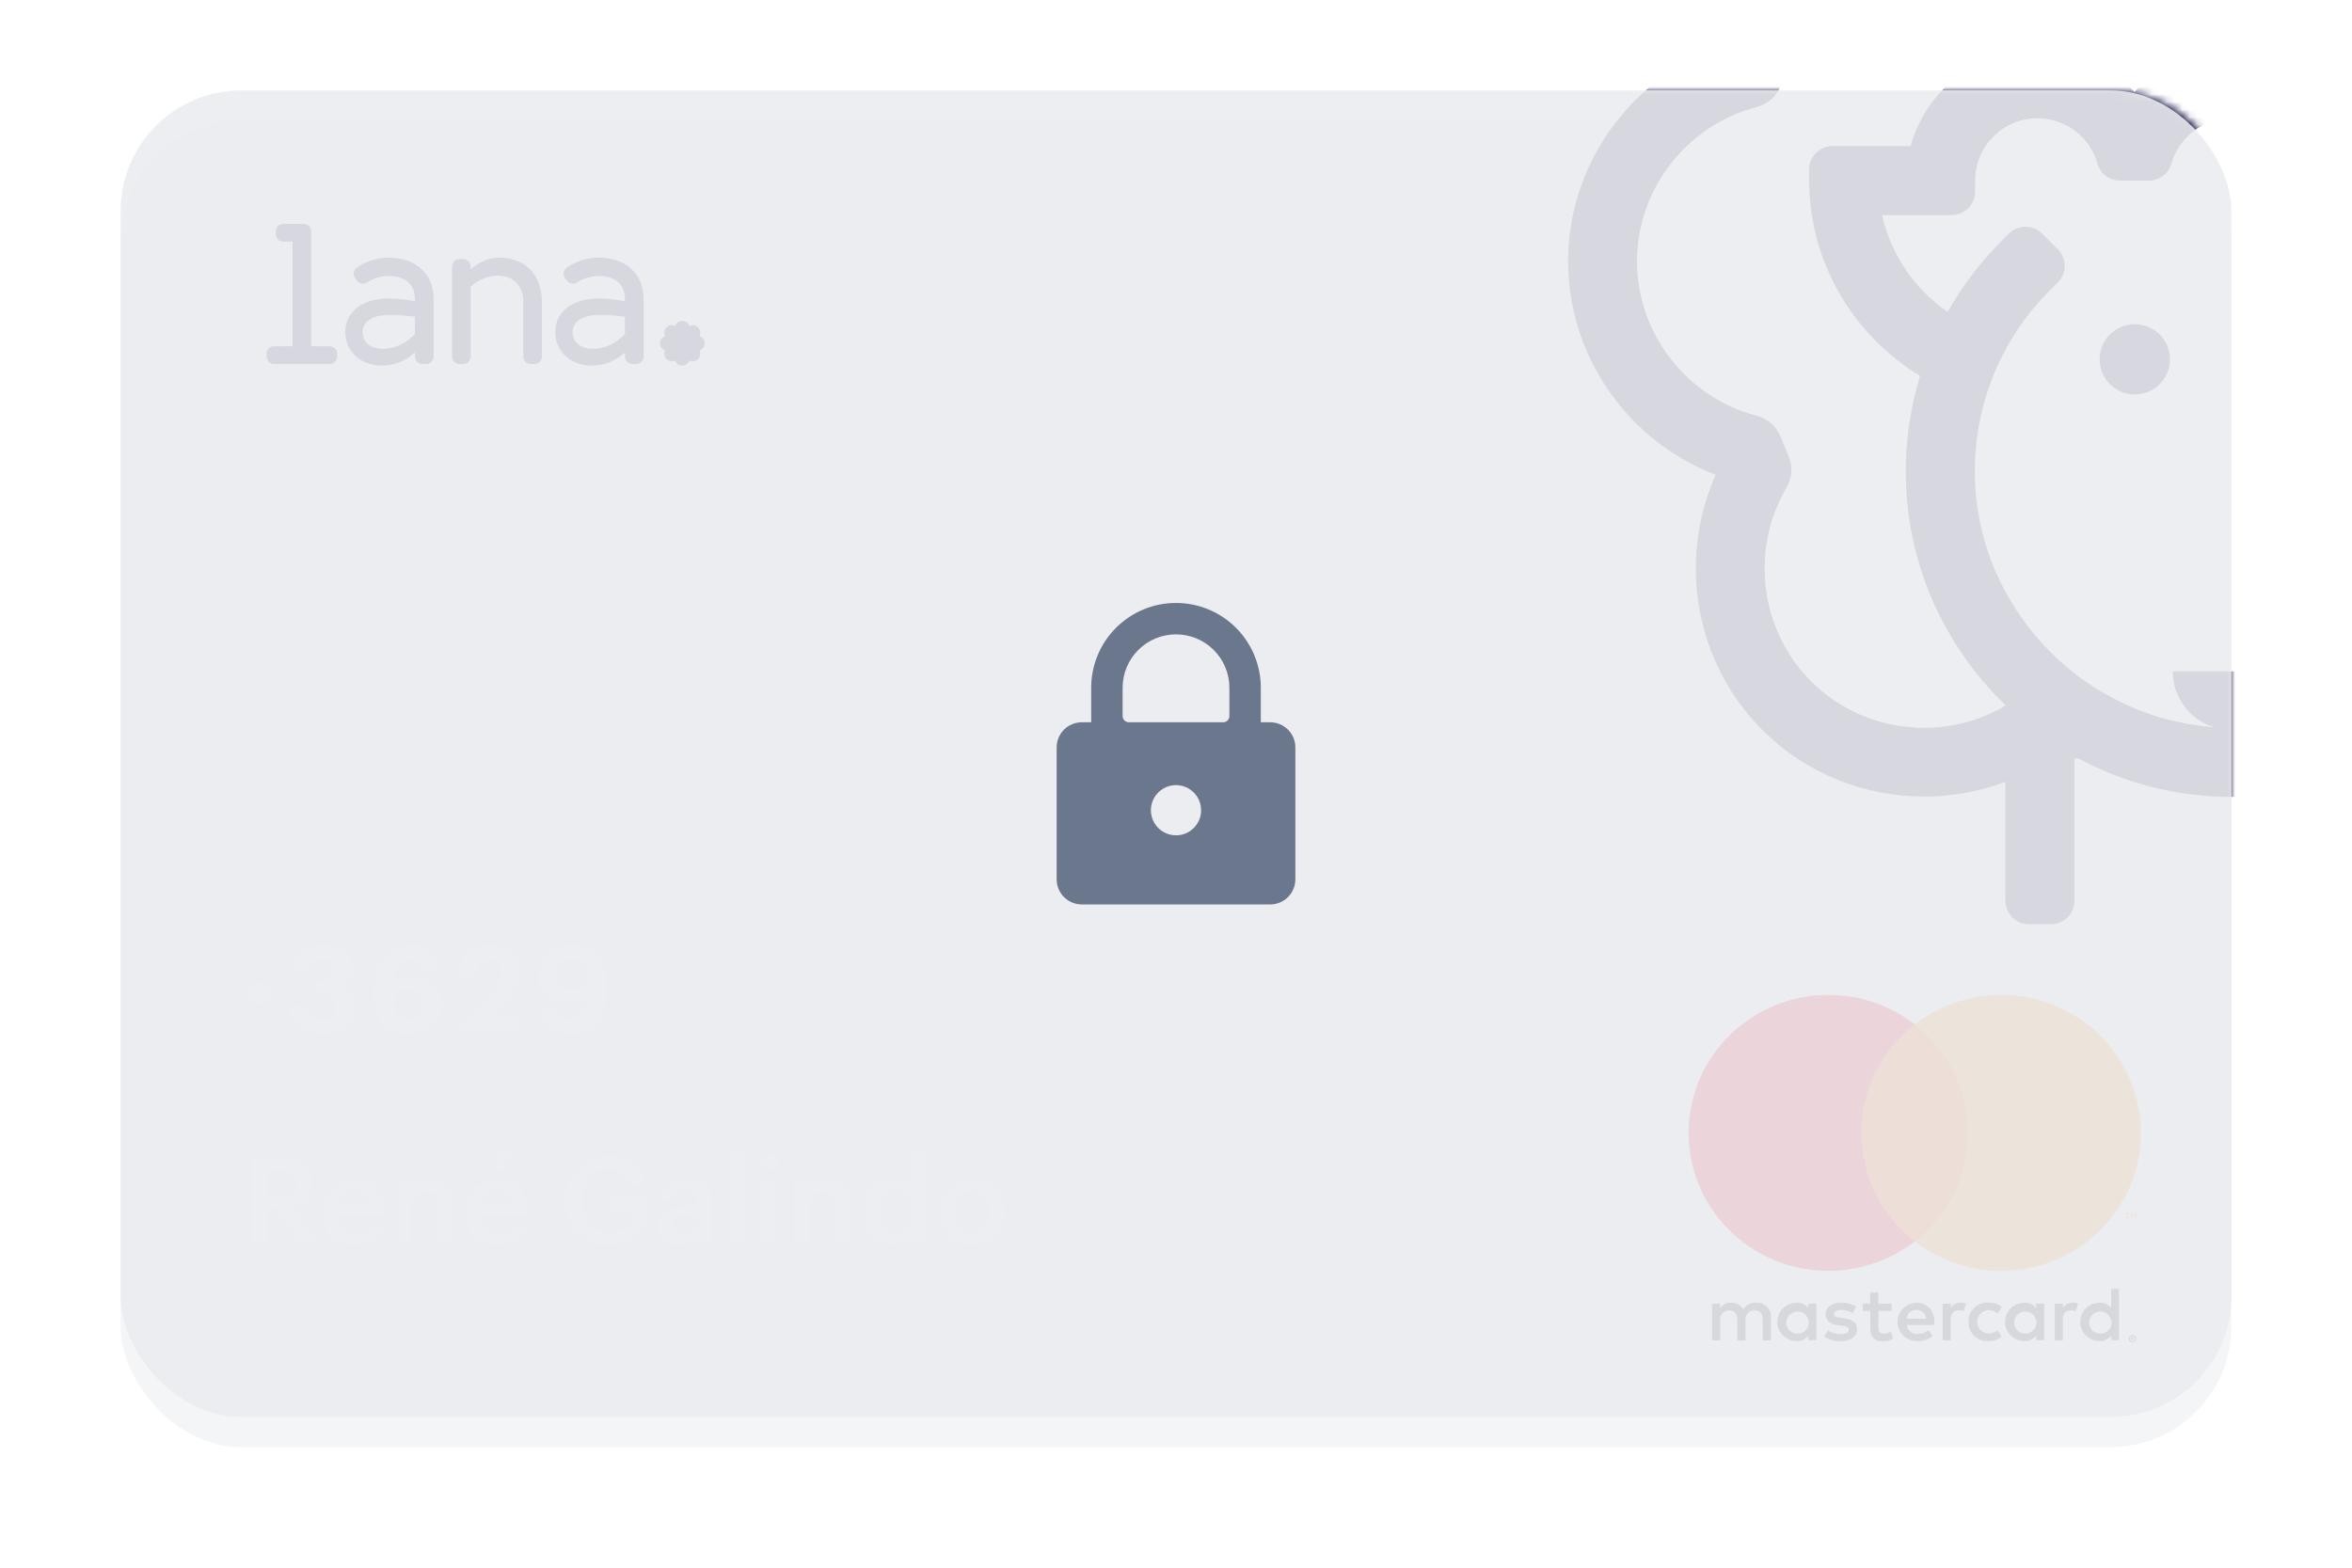 <svg class="icon" 
     viewBox="0 0 312 208" 
     fill="none" 
     xmlns="http://www.w3.org/2000/svg"
>
<g filter="url(#card-blocked-image-filter0_d)">
<rect x="16" y="12" width="280" height="176" rx="16" fill="#F4F5F7"/>
</g>
<mask id="card-blocked-image-mask0" mask-type="alpha" maskUnits="userSpaceOnUse" x="16" y="12" width="280" height="176">
<path d="M16 28C16 19.163 23.163 12 32 12H280C288.837 12 296 19.163 296 28V172C296 180.837 288.837 188 280 188H32C23.163 188 16 180.837 16 172V28Z" fill="#F4F5F7"/>
</mask>
<g mask="url(#card-blocked-image-mask0)">
<path fill-rule="evenodd" clip-rule="evenodd" d="M266.021 119.509C266.021 121.226 267.416 122.62 269.134 122.62H272.07C273.787 122.62 275.18 121.226 275.18 119.509V91.496H266.021V119.509Z" fill="#19194B"/>
<path fill-rule="evenodd" clip-rule="evenodd" d="M358.963 55.136C357.543 55.502 356.378 56.511 355.817 57.864L354.7 60.557C354.141 61.91 354.251 63.446 354.994 64.708C359.813 72.874 358.574 83.556 351.737 90.388C344.368 97.753 332.524 98.617 324.18 92.402L321.443 91.494H270.555L267.818 92.402C259.48 98.619 247.632 97.753 240.265 90.388C233.426 83.554 232.187 72.874 237.006 64.708C237.753 63.449 237.863 61.91 237.3 60.557L236.185 57.864C235.626 56.511 234.459 55.502 233.039 55.136C223.856 52.77 217.174 44.34 217.174 34.677C217.174 25.016 223.856 16.586 233.039 14.22C234.459 13.854 235.626 12.844 236.185 11.492L237.3 8.799C237.863 7.444 237.753 5.907 237.006 4.646C232.187 -3.516 233.428 -14.198 240.265 -21.032C244.338 -25.104 249.78 -27.191 255.245 -27.191C258.928 -27.191 262.62 -26.242 265.908 -24.314C267.186 -23.563 268.736 -23.427 270.108 -23.996L272.8 -25.11C274.156 -25.669 275.166 -26.833 275.532 -28.252C277.899 -37.431 286.333 -44.107 295.999 -44.107C305.667 -44.107 314.101 -37.431 316.47 -28.252C316.836 -26.833 317.846 -25.671 319.2 -25.11L321.892 -23.996C323.245 -23.435 324.782 -23.545 326.047 -24.287C334.212 -29.104 344.9 -27.865 351.737 -21.032C358.574 -14.2 359.813 -3.518 354.994 4.648C354.251 5.909 354.141 7.446 354.7 8.799L355.817 11.492C356.378 12.844 357.543 13.854 358.963 14.22C368.144 16.586 374.826 25.016 374.826 34.677C374.826 44.34 368.144 52.77 358.963 55.136ZM364.405 6.358C369.441 -4.877 367.206 -18.517 358.216 -27.508C349.22 -36.496 335.574 -38.73 324.333 -33.692C319.949 -45.197 308.719 -53.266 295.999 -53.266C283.283 -53.266 272.051 -45.197 267.666 -33.692C256.426 -38.73 242.781 -36.496 233.786 -27.508C224.793 -18.517 222.561 -4.874 227.597 6.358C216.086 10.741 208.016 21.965 208.016 34.677C208.016 47.391 216.086 58.615 227.597 62.998C222.556 74.23 224.791 87.873 233.786 96.861C239.626 102.698 247.427 105.687 255.257 105.687C261.088 105.684 266.942 104.026 272.008 100.65H319.992C331.859 108.559 348.022 107.047 358.216 96.861C367.206 87.875 369.441 74.232 364.405 62.998C375.914 58.615 383.984 47.391 383.984 34.677C383.984 21.965 375.914 10.741 364.405 6.358Z" fill="#19194B"/>
<path fill-rule="evenodd" clip-rule="evenodd" d="M358.963 14.219C357.543 13.853 356.378 12.844 355.817 11.491L354.7 8.798C354.141 7.446 354.251 5.909 354.994 4.647C359.813 -3.518 358.574 -14.201 351.737 -21.032C344.9 -27.866 334.212 -29.105 326.047 -24.288C324.782 -23.543 323.245 -23.435 321.892 -23.996L319.197 -25.111C317.846 -25.671 316.836 -26.834 316.47 -28.252C314.101 -37.431 305.667 -44.108 295.999 -44.108C286.333 -44.108 277.899 -37.431 275.532 -28.252C275.166 -26.834 274.156 -25.669 272.8 -25.111L270.108 -23.996C268.736 -23.427 267.186 -23.564 265.908 -24.312C262.62 -26.242 258.928 -27.189 255.245 -27.189C249.78 -27.189 244.338 -25.105 240.265 -21.032C233.428 -14.198 232.187 -3.516 237.006 4.647C237.753 5.907 237.863 7.446 237.3 8.798L236.185 11.491C235.626 12.844 234.459 13.853 233.039 14.219C223.856 16.585 217.174 25.016 217.174 34.679C217.174 44.34 223.856 52.77 233.039 55.136C234.459 55.502 235.624 56.511 236.185 57.864L237.3 60.557C237.863 61.911 237.753 63.448 237.006 64.71C232.187 72.873 233.426 83.554 240.265 90.387C247.632 97.754 259.48 98.621 267.818 92.402L270.555 91.494H321.443L324.18 92.402C332.524 98.619 344.368 97.754 351.737 90.387C358.574 83.556 359.813 72.873 354.994 64.708C354.251 63.446 354.141 61.909 354.7 60.557L355.817 57.864C356.378 56.511 357.543 55.502 358.963 55.136C368.144 52.77 374.826 44.34 374.826 34.679C374.826 25.016 368.144 16.585 358.963 14.219Z" fill="white"/>
<path fill-rule="evenodd" clip-rule="evenodd" d="M333.645 41.379C331.735 37.999 329.363 34.853 326.541 32.032L325.502 30.994C324.289 29.78 322.317 29.78 321.103 30.994L319.027 33.07C317.813 34.284 317.813 36.253 319.027 37.467L320.066 38.506C326.493 44.932 330.034 53.474 330.034 62.56C330.034 81.135 315.061 96.278 296.541 96.57C277.748 96.866 261.967 81.346 261.967 62.56C261.967 53.474 265.508 44.932 271.937 38.506L272.976 37.467C274.19 36.253 274.19 34.284 272.976 33.07L270.896 30.994C269.682 29.78 267.712 29.78 266.497 30.994L265.458 32.032C262.638 34.853 260.266 37.999 258.356 41.379C254.003 38.375 250.837 33.792 249.657 28.541H258.897C260.614 28.541 262.007 27.151 262.007 25.432V23.964C262.007 19.395 265.713 15.691 270.286 15.691C274.081 15.691 277.274 18.247 278.248 21.73C278.621 23.058 279.85 23.962 281.228 23.962H285.056C286.434 23.962 287.663 23.058 288.036 21.73C289.013 18.247 292.203 15.691 296.001 15.691C299.798 15.691 302.991 18.247 303.963 21.73C304.336 23.058 305.567 23.962 306.945 23.962H310.771C312.149 23.962 313.38 23.058 313.753 21.73C314.725 18.247 317.918 15.691 321.715 15.691C326.286 15.691 329.992 19.395 329.992 23.964V25.432C329.992 27.151 331.385 28.541 333.105 28.541H342.344C341.162 33.792 337.998 38.375 333.645 41.379Z" fill="white"/>
<path fill-rule="evenodd" clip-rule="evenodd" d="M283.186 43.011C280.609 43.011 278.52 45.098 278.52 47.675C278.52 50.25 280.609 52.337 283.186 52.337C285.762 52.337 287.852 50.25 287.852 47.675C287.852 45.098 285.762 43.011 283.186 43.011Z" fill="#19194B"/>
<path fill-rule="evenodd" clip-rule="evenodd" d="M303.776 89.072C303.776 93.365 300.293 96.844 295.999 96.844C291.705 96.844 288.223 93.365 288.223 89.072H303.776Z" fill="#19194B"/>
<path fill-rule="evenodd" clip-rule="evenodd" d="M333.645 41.378C331.735 37.999 329.363 34.853 326.541 32.032L325.502 30.994C324.289 29.78 322.317 29.78 321.103 30.994L319.027 33.07C317.813 34.284 317.813 36.253 319.027 37.467L320.066 38.506C326.493 44.932 330.034 53.474 330.034 62.559C330.034 81.135 315.06 96.278 296.54 96.57C277.747 96.866 261.967 81.346 261.967 62.559C261.967 53.474 265.508 44.932 271.937 38.506L272.976 37.467C274.19 36.253 274.19 34.284 272.976 33.07L270.896 30.994C269.681 29.78 267.711 29.78 266.497 30.994L265.458 32.032C262.638 34.853 260.266 37.999 258.356 41.378C254.003 38.375 250.837 33.792 249.657 28.541H258.896C260.614 28.541 262.006 27.151 262.006 25.432V23.964C262.006 19.395 265.713 15.691 270.286 15.691C274.081 15.691 277.274 18.247 278.248 21.73C278.621 23.058 279.85 23.962 281.228 23.962H285.056C286.434 23.962 287.663 23.058 288.036 21.73C289.012 18.247 292.203 15.691 296 15.691C299.798 15.691 302.99 18.247 303.963 21.73C304.335 23.058 305.567 23.962 306.945 23.962H310.771C312.149 23.962 313.38 23.058 313.753 21.73C314.725 18.247 317.918 15.691 321.715 15.691C326.286 15.691 329.992 19.395 329.992 23.964V25.432C329.992 27.151 331.385 28.541 333.104 28.541H342.344C341.162 33.792 337.998 38.375 333.645 41.378ZM348.901 19.384H338.542C336.527 11.988 329.746 6.534 321.715 6.534C316.631 6.534 312.046 8.721 308.857 12.201C305.668 8.721 301.085 6.534 296 6.534C290.916 6.534 286.333 8.721 283.142 12.201C279.953 8.721 275.368 6.534 270.284 6.534C262.253 6.534 255.474 11.988 253.456 19.384H243.1C241.382 19.384 239.99 20.779 239.99 22.495V23.964C239.99 34.789 245.858 44.514 254.704 49.875C253.384 54.189 252.728 58.733 252.815 63.387C253.251 86.882 272.752 105.871 296.267 105.731C319.96 105.586 339.194 86.276 339.194 62.559C339.194 58.189 338.545 53.92 337.301 49.86C337.301 49.862 337.303 49.867 337.305 49.869C346.145 44.508 352.011 34.787 352.011 23.964V22.495C352.011 20.779 350.619 19.384 348.901 19.384Z" fill="#19194B"/>
</g>
<path fill-rule="evenodd" clip-rule="evenodd" d="M66.198 34.184C64.86 34.184 63.525 34.785 62.438 35.725V35.37C62.438 34.824 61.995 34.382 61.45 34.382H60.955C60.409 34.382 59.967 34.824 59.967 35.37V47.305C59.967 47.851 60.409 48.294 60.955 48.294H61.45C61.995 48.294 62.438 47.851 62.438 47.305V38.016C63.462 37.108 64.794 36.57 65.995 36.57C67.815 36.57 69.41 37.629 69.415 40.079V47.305C69.415 47.851 69.858 48.294 70.404 48.294H70.898C71.444 48.294 71.887 47.851 71.886 47.305L71.884 40.092C71.884 36.412 69.653 34.184 66.198 34.184ZM93.47 45.539C93.47 45.098 93.18 44.724 92.78 44.597C92.973 44.225 92.914 43.755 92.602 43.443C92.289 43.13 91.819 43.071 91.447 43.265C91.321 42.864 90.947 42.575 90.505 42.575C90.063 42.575 89.689 42.864 89.562 43.265C89.19 43.071 88.72 43.13 88.408 43.443C88.095 43.755 88.036 44.225 88.229 44.597C87.829 44.724 87.539 45.098 87.539 45.539C87.539 45.981 87.829 46.355 88.229 46.482C88.036 46.854 88.095 47.324 88.408 47.636C88.72 47.949 89.19 48.008 89.562 47.815C89.689 48.215 90.063 48.505 90.505 48.505C90.947 48.505 91.321 48.215 91.447 47.815C91.819 48.008 92.289 47.949 92.602 47.636C92.914 47.324 92.973 46.854 92.78 46.482C93.18 46.355 93.47 45.981 93.47 45.539ZM82.902 44.32C81.655 45.599 80.239 46.276 78.624 46.276C77.076 46.276 75.95 45.424 75.95 44.105C75.95 42.32 77.902 41.788 79.333 41.788C80.513 41.788 81.735 41.85 82.902 42.019V44.32ZM79.403 34.184C77.823 34.184 76.397 34.691 75.203 35.493C74.734 35.807 74.628 36.452 74.967 36.904L75.212 37.232C75.522 37.645 76.096 37.747 76.533 37.473C77.377 36.944 78.35 36.618 79.403 36.618C81.45 36.618 82.902 37.592 82.902 39.689V39.968C81.746 39.747 80.58 39.61 79.403 39.61C76.117 39.61 73.661 41.209 73.661 44.064C73.661 46.593 75.671 48.505 78.496 48.505C80.146 48.505 81.627 47.912 82.902 46.762V47.305C82.902 47.851 83.344 48.294 83.89 48.294H84.385C84.931 48.294 85.373 47.851 85.373 47.305V39.665C85.373 36.332 83.01 34.184 79.403 34.184ZM43.734 45.946H41.281V30.688C41.281 30.142 40.838 29.699 40.292 29.699H37.574C37.028 29.699 36.585 30.142 36.585 30.688V31.058C36.585 31.604 37.028 32.047 37.574 32.047H38.809V45.946H36.356C35.81 45.946 35.368 46.389 35.368 46.934V47.305C35.368 47.851 35.81 48.294 36.356 48.294H43.734C44.28 48.294 44.723 47.851 44.723 47.305V46.934C44.723 46.389 44.28 45.946 43.734 45.946ZM55.047 44.32C53.8 45.599 52.385 46.276 50.769 46.276C49.222 46.276 48.096 45.424 48.096 44.105C48.096 42.32 50.047 41.788 51.478 41.788C52.658 41.788 53.88 41.85 55.047 42.019V44.32ZM51.548 34.184C49.968 34.184 48.542 34.691 47.348 35.493C46.88 35.807 46.774 36.452 47.112 36.904L47.358 37.232C47.667 37.645 48.241 37.747 48.678 37.473C49.522 36.944 50.495 36.618 51.548 36.618C53.595 36.618 55.047 37.592 55.047 39.689V39.968C53.891 39.747 52.725 39.61 51.548 39.61C48.262 39.61 45.806 41.209 45.806 44.064C45.806 46.593 47.816 48.505 50.641 48.505C52.291 48.505 53.773 47.912 55.047 46.762V47.305C55.047 47.851 55.49 48.294 56.036 48.294H56.53C57.076 48.294 57.518 47.851 57.518 47.305V39.665C57.518 36.332 55.155 34.184 51.548 34.184Z" fill="#19194B"/>
<path d="M234.916 177.829V174.778C234.934 174.521 234.897 174.263 234.806 174.022C234.715 173.781 234.574 173.562 234.39 173.379C234.207 173.196 233.987 173.054 233.743 172.962C233.5 172.87 233.24 172.83 232.98 172.845C232.639 172.823 232.299 172.891 231.995 173.044C231.69 173.196 231.433 173.426 231.249 173.709C231.082 173.434 230.842 173.208 230.556 173.056C230.269 172.904 229.947 172.831 229.622 172.845C229.338 172.831 229.056 172.89 228.803 173.017C228.55 173.143 228.335 173.333 228.179 173.567V172.967H227.108V177.829H228.19V175.154C228.167 174.988 228.181 174.818 228.232 174.658C228.283 174.498 228.369 174.351 228.484 174.228C228.599 174.104 228.741 174.008 228.898 173.944C229.056 173.881 229.225 173.853 229.395 173.862C230.106 173.862 230.466 174.32 230.466 175.144V177.849H231.548V175.154C231.526 174.988 231.541 174.819 231.592 174.659C231.643 174.5 231.73 174.353 231.845 174.23C231.959 174.106 232.1 174.01 232.257 173.946C232.414 173.883 232.584 173.854 232.753 173.862C233.484 173.862 233.835 174.32 233.835 175.144V177.849L234.916 177.829ZM250.919 172.967H249.157V171.492H248.076V172.967H247.097V173.933H248.096V176.171C248.096 177.3 248.539 177.972 249.806 177.972C250.28 177.973 250.744 177.843 251.145 177.595L250.836 176.69C250.549 176.859 250.223 176.954 249.889 176.964C249.374 176.964 249.178 176.639 249.178 176.151V173.933H250.929L250.919 172.967ZM260.056 172.845C259.794 172.837 259.536 172.899 259.308 173.025C259.079 173.15 258.889 173.334 258.758 173.557V172.967H257.697V177.829H258.768V175.103C258.768 174.299 259.118 173.852 259.798 173.852C260.027 173.849 260.255 173.89 260.468 173.974L260.797 172.957C260.553 172.87 260.295 172.826 260.035 172.825L260.056 172.845ZM246.242 173.353C245.636 172.997 244.938 172.821 244.233 172.845C242.987 172.845 242.173 173.435 242.173 174.401C242.173 175.195 242.771 175.683 243.873 175.835L244.388 175.907C244.975 175.988 245.253 176.141 245.253 176.415C245.253 176.792 244.862 177.005 244.13 177.005C243.542 177.022 242.965 176.843 242.493 176.497L241.977 177.321C242.602 177.751 243.349 177.972 244.11 177.951C245.531 177.951 246.355 177.29 246.355 176.364C246.355 175.439 245.706 175.062 244.635 174.91L244.12 174.839C243.657 174.778 243.286 174.686 243.286 174.36C243.286 174.035 243.636 173.791 244.223 173.791C244.766 173.797 245.298 173.941 245.768 174.208L246.242 173.353ZM274.935 172.845C274.674 172.837 274.416 172.899 274.187 173.025C273.959 173.15 273.769 173.334 273.637 173.557V172.967H272.576V177.829H273.648V175.103C273.648 174.299 273.998 173.852 274.678 173.852C274.907 173.849 275.134 173.89 275.347 173.974L275.677 172.957C275.432 172.87 275.174 172.826 274.915 172.825L274.935 172.845ZM261.132 175.388C261.119 175.73 261.179 176.07 261.307 176.388C261.435 176.705 261.629 176.993 261.876 177.232C262.124 177.472 262.419 177.657 262.743 177.778C263.067 177.898 263.413 177.95 263.759 177.931C264.402 177.963 265.034 177.756 265.53 177.351L265.015 176.497C264.645 176.775 264.194 176.929 263.728 176.934C263.332 176.902 262.962 176.725 262.693 176.436C262.424 176.148 262.274 175.77 262.274 175.378C262.274 174.985 262.424 174.607 262.693 174.319C262.962 174.031 263.332 173.853 263.728 173.821C264.194 173.826 264.645 173.98 265.015 174.259L265.53 173.404C265.034 172.999 264.402 172.792 263.759 172.825C263.413 172.805 263.067 172.857 262.743 172.978C262.419 173.098 262.124 173.284 261.876 173.523C261.629 173.762 261.435 174.05 261.307 174.368C261.179 174.685 261.119 175.026 261.132 175.367V175.388ZM271.165 175.388V172.967H270.094V173.557C269.912 173.326 269.677 173.141 269.408 173.017C269.14 172.893 268.845 172.834 268.549 172.845C267.866 172.845 267.211 173.113 266.728 173.59C266.245 174.067 265.973 174.713 265.973 175.388C265.973 176.062 266.245 176.709 266.728 177.186C267.211 177.663 267.866 177.931 268.549 177.931C268.845 177.942 269.14 177.883 269.408 177.759C269.677 177.635 269.912 177.45 270.094 177.219V177.809H271.165V175.388ZM267.179 175.388C267.196 175.102 267.297 174.827 267.471 174.597C267.644 174.367 267.882 174.192 268.154 174.094C268.427 173.995 268.723 173.978 269.006 174.044C269.288 174.109 269.545 174.255 269.745 174.463C269.945 174.671 270.078 174.933 270.13 175.215C270.181 175.497 270.147 175.788 270.033 176.051C269.919 176.315 269.73 176.54 269.488 176.699C269.246 176.857 268.963 176.943 268.672 176.944C268.468 176.947 268.266 176.908 268.078 176.829C267.89 176.751 267.721 176.635 267.581 176.489C267.44 176.342 267.332 176.169 267.263 175.98C267.194 175.79 267.165 175.589 267.179 175.388ZM254.251 172.845C253.568 172.854 252.917 173.131 252.441 173.615C251.964 174.098 251.702 174.749 251.712 175.423C251.721 176.098 252.002 176.741 252.492 177.211C252.981 177.681 253.64 177.94 254.323 177.931C255.064 177.968 255.793 177.733 256.368 177.27L255.853 176.486C255.446 176.808 254.942 176.987 254.421 176.995C254.067 177.025 253.715 176.918 253.44 176.695C253.165 176.473 252.988 176.154 252.948 175.805H256.605C256.605 175.673 256.605 175.54 256.605 175.398C256.605 173.872 255.647 172.855 254.266 172.855L254.251 172.845ZM254.251 173.791C254.411 173.787 254.571 173.815 254.72 173.873C254.87 173.93 255.006 174.016 255.122 174.126C255.238 174.235 255.33 174.366 255.395 174.511C255.459 174.656 255.494 174.812 255.497 174.971H252.922C252.941 174.644 253.088 174.338 253.333 174.117C253.577 173.897 253.899 173.78 254.23 173.791H254.251ZM281.09 175.398V171.014H280.06V173.557C279.878 173.326 279.643 173.141 279.374 173.017C279.106 172.893 278.811 172.834 278.515 172.845C277.832 172.845 277.177 173.113 276.694 173.59C276.211 174.067 275.94 174.713 275.94 175.388C275.94 176.062 276.211 176.709 276.694 177.186C277.177 177.663 277.832 177.931 278.515 177.931C278.811 177.942 279.106 177.883 279.374 177.759C279.643 177.635 279.878 177.45 280.06 177.219V177.809H281.09V175.398ZM282.877 177.122C282.944 177.121 283.011 177.133 283.073 177.158C283.132 177.182 283.186 177.216 283.233 177.259C283.278 177.303 283.315 177.355 283.341 177.412C283.367 177.471 283.38 177.535 283.38 177.6C283.38 177.665 283.367 177.729 283.341 177.788C283.315 177.845 283.278 177.897 283.233 177.941C283.186 177.984 283.132 178.019 283.073 178.043C283.011 178.07 282.945 178.083 282.877 178.083C282.78 178.083 282.684 178.055 282.602 178.002C282.52 177.95 282.455 177.876 282.414 177.788C282.388 177.729 282.375 177.665 282.375 177.6C282.375 177.536 282.388 177.472 282.414 177.412C282.44 177.355 282.477 177.303 282.522 177.259C282.568 177.216 282.622 177.182 282.681 177.158C282.749 177.131 282.821 177.119 282.893 177.122H282.877ZM282.877 177.982C282.929 177.982 282.98 177.972 283.027 177.951C283.071 177.932 283.111 177.904 283.145 177.87C283.209 177.8 283.245 177.71 283.245 177.615C283.245 177.521 283.209 177.431 283.145 177.361C283.111 177.327 283.071 177.299 283.027 177.28C282.979 177.26 282.929 177.249 282.877 177.249C282.826 177.25 282.775 177.26 282.728 177.28C282.682 177.299 282.64 177.326 282.604 177.361C282.54 177.431 282.504 177.521 282.504 177.615C282.504 177.71 282.54 177.8 282.604 177.87C282.64 177.905 282.682 177.932 282.728 177.951C282.78 177.973 282.836 177.984 282.893 177.982H282.877ZM282.908 177.376C282.956 177.374 283.004 177.389 283.042 177.417C283.058 177.43 283.07 177.446 283.078 177.465C283.086 177.484 283.09 177.504 283.088 177.524C283.089 177.541 283.086 177.558 283.08 177.573C283.074 177.589 283.064 177.604 283.052 177.615C283.022 177.642 282.984 177.658 282.944 177.661L283.094 177.829H282.975L282.836 177.661H282.79V177.829H282.692V177.382L282.908 177.376ZM282.795 177.463V177.585H282.908C282.928 177.591 282.95 177.591 282.97 177.585C282.974 177.578 282.975 177.57 282.975 177.562C282.975 177.554 282.974 177.546 282.97 177.539C282.974 177.532 282.975 177.524 282.975 177.516C282.975 177.508 282.974 177.501 282.97 177.493C282.95 177.487 282.928 177.487 282.908 177.493L282.795 177.463ZM277.129 175.398C277.146 175.112 277.248 174.837 277.421 174.607C277.595 174.377 277.832 174.202 278.105 174.104C278.378 174.005 278.674 173.988 278.956 174.054C279.239 174.119 279.496 174.265 279.696 174.473C279.895 174.682 280.029 174.943 280.08 175.225C280.132 175.507 280.098 175.798 279.984 176.062C279.87 176.325 279.681 176.55 279.439 176.709C279.197 176.868 278.913 176.953 278.623 176.954C278.419 176.957 278.217 176.918 278.029 176.839C277.841 176.761 277.672 176.645 277.531 176.499C277.391 176.353 277.283 176.179 277.214 175.99C277.145 175.8 277.116 175.599 277.129 175.398ZM240.958 175.398V172.967H239.886V173.557C239.704 173.326 239.469 173.141 239.201 173.017C238.932 172.893 238.638 172.834 238.341 172.845C237.658 172.845 237.003 173.113 236.52 173.59C236.037 174.067 235.766 174.713 235.766 175.388C235.766 176.062 236.037 176.709 236.52 177.186C237.003 177.663 237.658 177.931 238.341 177.931C238.638 177.942 238.932 177.883 239.201 177.759C239.469 177.635 239.704 177.45 239.886 177.219V177.809H240.958V175.398ZM236.971 175.398C236.988 175.112 237.09 174.837 237.263 174.607C237.437 174.377 237.674 174.202 237.947 174.104C238.22 174.005 238.516 173.988 238.798 174.054C239.081 174.119 239.338 174.265 239.538 174.473C239.737 174.682 239.871 174.943 239.922 175.225C239.974 175.507 239.94 175.798 239.826 176.062C239.712 176.325 239.522 176.55 239.281 176.709C239.039 176.868 238.755 176.953 238.465 176.954C238.26 176.958 238.057 176.92 237.868 176.842C237.679 176.765 237.508 176.649 237.366 176.503C237.225 176.356 237.116 176.183 237.046 175.992C236.976 175.802 236.947 175.6 236.961 175.398H236.971Z" fill="#231F20"/>
<path d="M262.111 135.916H245.887V164.707H262.111V135.916Z" fill="#FF5F00"/>
<path d="M246.917 150.315C246.914 147.542 247.55 144.804 248.777 142.31C250.004 139.815 251.789 137.629 253.999 135.917C251.263 133.794 247.978 132.474 244.519 132.107C241.06 131.741 237.566 132.343 234.437 133.845C231.308 135.346 228.67 137.687 226.824 140.599C224.979 143.511 224 146.877 224 150.312C224 153.748 224.979 157.114 226.824 160.026C228.67 162.938 231.308 165.279 234.437 166.78C237.566 168.282 241.06 168.884 244.519 168.517C247.978 168.151 251.263 166.831 253.999 164.708C251.79 162.997 250.005 160.811 248.778 158.318C247.551 155.824 246.915 153.087 246.917 150.315Z" fill="#EB001B"/>
<path d="M284 150.314C284 153.75 283.021 157.116 281.175 160.028C279.329 162.941 276.69 165.281 273.561 166.782C270.431 168.284 266.937 168.885 263.478 168.518C260.019 168.152 256.734 166.831 253.999 164.707C256.206 162.994 257.991 160.808 259.218 158.314C260.445 155.821 261.083 153.084 261.083 150.312C261.083 147.539 260.445 144.803 259.218 142.309C257.991 139.815 256.206 137.629 253.999 135.916C256.734 133.792 260.019 132.472 263.478 132.105C266.937 131.738 270.431 132.339 273.561 133.841C276.69 135.342 279.329 137.683 281.175 140.595C283.021 143.507 284 146.873 284 150.309V150.314Z" fill="#F79E1B"/>
<path d="M282.228 161.656V161.066H282.47V160.944H281.857V161.066H282.12V161.656H282.228ZM283.418 161.656V160.944H283.233L283.016 161.453L282.8 160.944H282.635V161.656H282.769V161.122L282.97 161.585H283.109L283.31 161.122V161.661L283.418 161.656Z" fill="#F79E1B"/>
<path d="M34.336 133.176C35.152 133.176 35.776 132.552 35.776 131.768C35.776 131 35.152 130.376 34.336 130.376C33.536 130.376 32.912 131 32.912 131.768C32.912 132.552 33.536 133.176 34.336 133.176ZM42.696 137.176C45.48 137.176 47.127 135.816 47.127 133.672C47.127 132.216 46.231 131.272 44.904 130.984C46.039 130.584 46.791 129.784 46.791 128.504C46.791 126.712 45.319 125.4 42.807 125.4C40.2 125.4 38.712 126.936 38.584 129.032H40.871C40.999 127.96 41.672 127.304 42.76 127.304C43.816 127.304 44.343 127.912 44.343 128.728C44.343 129.704 43.8 130.248 42.599 130.248H41.767V131.976H42.663C43.895 131.976 44.504 132.536 44.504 133.624C44.504 134.648 43.895 135.272 42.599 135.272C41.224 135.272 40.632 134.472 40.535 133.368H38.2C38.295 135.688 39.783 137.176 42.696 137.176ZM54.268 137.176C56.988 137.176 58.668 135.592 58.668 133.24C58.668 130.936 57.052 129.528 54.892 129.528C53.516 129.528 52.652 130.104 52.124 130.952C52.188 128.6 53.068 127.352 54.492 127.352C55.484 127.352 55.868 127.816 56.028 128.568H58.428C58.172 126.472 56.732 125.4 54.46 125.4C51.66 125.4 49.564 127.56 49.564 131.432V131.72C49.564 134.84 50.812 137.176 54.268 137.176ZM54.236 135.304C53.084 135.304 52.284 134.504 52.284 133.192C52.284 132.056 53.084 131.24 54.236 131.24C55.404 131.24 56.124 132.072 56.124 133.272C56.124 134.472 55.372 135.304 54.236 135.304ZM60.505 137H69.144V135.032H64.697L66.856 132.92C68.184 131.64 69.064 130.392 69.064 128.872C69.064 126.808 67.624 125.4 65.097 125.4C62.536 125.4 60.937 126.84 60.809 129.48H63.16C63.337 127.976 63.977 127.384 64.984 127.384C65.977 127.384 66.504 127.992 66.504 128.936C66.504 129.976 65.8 130.984 64.697 132.152L60.505 136.584V137ZM75.757 137.16C78.829 137.16 80.541 135.064 80.541 131.32V130.808C80.541 127.512 79.021 125.384 75.869 125.384C73.133 125.384 71.437 126.984 71.437 129.352C71.437 131.672 73.053 133.048 75.261 133.048C76.637 133.048 77.469 132.488 77.997 131.656C77.949 133.992 77.197 135.192 75.677 135.192C74.589 135.192 74.125 134.696 73.965 133.912H71.549C71.805 135.976 73.277 137.16 75.757 137.16ZM75.837 131.32C74.685 131.32 73.949 130.488 73.949 129.288C73.949 128.088 74.701 127.256 75.837 127.256C77.005 127.256 77.789 128.072 77.789 129.4C77.789 130.52 77.005 131.32 75.837 131.32Z" fill="white"/>
<path d="M33.312 165H35.44V160.376H36.8L39.792 165H42.096L38.88 160.056C40.304 159.688 41.424 158.776 41.424 156.984V156.92C41.424 154.584 39.664 153.56 37.152 153.56H33.312V165ZM35.44 158.856V155.208H37.152C38.512 155.208 39.328 155.656 39.328 156.968V157.032C39.328 158.248 38.576 158.856 37.152 158.856H35.44ZM47.02 165.16C49.163 165.16 50.587 164.2 50.859 162.44H48.987C48.843 163.256 48.236 163.72 47.068 163.72C45.627 163.72 44.828 162.824 44.764 161.24H50.892V160.68C50.892 157.688 49.02 156.456 46.94 156.456C44.556 156.456 42.779 158.184 42.779 160.776V160.904C42.779 163.544 44.556 165.16 47.02 165.16ZM44.795 159.944C44.987 158.648 45.772 157.864 46.94 157.864C48.139 157.864 48.876 158.504 48.971 159.944H44.795ZM52.621 165H54.557V160.072C54.557 158.744 55.437 158.072 56.525 158.072C57.677 158.072 58.189 158.648 58.189 159.912V165H60.125V159.736C60.125 157.432 58.941 156.456 57.261 156.456C55.885 156.456 54.957 157.144 54.557 157.96V156.632H52.621V165ZM65.123 155.384H66.547L68.211 152.904H66.067L65.123 155.384ZM66.035 165.16C68.179 165.16 69.603 164.2 69.875 162.44H68.003C67.859 163.256 67.251 163.72 66.083 163.72C64.643 163.72 63.843 162.824 63.779 161.24H69.907V160.68C69.907 157.688 68.035 156.456 65.955 156.456C63.571 156.456 61.795 158.184 61.795 160.776V160.904C61.795 163.544 63.571 165.16 66.035 165.16ZM63.811 159.944C64.003 158.648 64.787 157.864 65.955 157.864C67.155 157.864 67.891 158.504 67.987 159.944H63.811ZM80.745 165.16C83.977 165.16 85.961 163.24 85.961 160.072V159.016H80.985V160.616H83.865C83.801 162.2 82.921 163.496 80.777 163.496C78.377 163.496 77.241 161.816 77.241 159.368V159.24C77.241 156.728 78.537 155.064 80.777 155.064C82.265 155.064 83.289 155.72 83.545 157.24H85.673C85.369 154.504 83.193 153.384 80.745 153.384C77.401 153.384 75.033 155.816 75.033 159.224V159.352C75.033 162.728 77.081 165.16 80.745 165.16ZM90.031 165.16C91.311 165.16 92.047 164.696 92.591 163.976V165H94.496V159.512C94.496 157.224 93.023 156.456 91.151 156.456C89.279 156.456 87.728 157.272 87.567 159.224H89.439C89.535 158.392 90.031 157.912 91.04 157.912C92.175 157.912 92.559 158.472 92.559 159.592V160.024H91.519C89.12 160.024 87.231 160.728 87.231 162.68C87.231 164.424 88.496 165.16 90.031 165.16ZM90.496 163.768C89.535 163.768 89.151 163.304 89.151 162.6C89.151 161.576 90.096 161.24 91.567 161.24H92.559V162.072C92.559 163.144 91.68 163.768 90.496 163.768ZM96.763 165H98.698V152.76H96.763V165ZM102.05 155.256C102.69 155.256 103.202 154.776 103.202 154.152C103.202 153.512 102.69 153.032 102.05 153.032C101.41 153.032 100.898 153.512 100.898 154.152C100.898 154.776 101.41 155.256 102.05 155.256ZM101.106 165H103.042V156.632H101.106V165ZM105.402 165H107.338V160.072C107.338 158.744 108.218 158.072 109.306 158.072C110.458 158.072 110.97 158.648 110.97 159.912V165H112.906V159.736C112.906 157.432 111.722 156.456 110.042 156.456C108.666 156.456 107.738 157.144 107.338 157.96V156.632H105.402V165ZM118.272 165.16C119.504 165.16 120.576 164.424 121.024 163.592V165H122.96V152.76H121.024V157.912C120.56 157.08 119.712 156.456 118.352 156.456C116.176 156.456 114.592 158.152 114.592 160.824V160.952C114.592 163.672 116.176 165.16 118.272 165.16ZM118.752 163.624C117.504 163.624 116.576 162.744 116.576 160.904V160.776C116.576 158.968 117.408 157.976 118.832 157.976C120.24 157.976 121.088 158.888 121.088 160.728V160.856C121.088 162.728 120.096 163.624 118.752 163.624ZM128.989 165.16C131.453 165.16 133.293 163.464 133.293 160.856V160.728C133.293 158.168 131.453 156.456 129.005 156.456C126.541 156.456 124.701 158.184 124.701 160.776V160.904C124.701 163.448 126.525 165.16 128.989 165.16ZM129.005 163.656C127.533 163.656 126.685 162.584 126.685 160.872V160.744C126.685 159.016 127.565 157.976 129.005 157.976C130.445 157.976 131.309 159.032 131.309 160.76V160.872C131.309 162.584 130.445 163.656 129.005 163.656Z" fill="white"/>
<rect opacity="0.9" x="296" y="188" width="280" height="176" rx="16" transform="rotate(-180 296 188)" fill="#EBECF0"/>
<path d="M168.5 95.833H167.25V91.25C167.25 88.266 166.065 85.405 163.955 83.295C161.845 81.185 158.984 80 156 80C153.016 80 150.155 81.185 148.045 83.295C145.935 85.405 144.75 88.266 144.75 91.25V95.833H143.5C142.616 95.833 141.768 96.184 141.143 96.81C140.518 97.435 140.167 98.283 140.167 99.167V116.667C140.167 117.551 140.518 118.399 141.143 119.024C141.768 119.649 142.616 120 143.5 120H168.5C169.384 120 170.232 119.649 170.857 119.024C171.482 118.399 171.833 117.551 171.833 116.667V99.167C171.833 98.283 171.482 97.435 170.857 96.81C170.232 96.184 169.384 95.833 168.5 95.833ZM156 110.833C155.341 110.833 154.696 110.638 154.148 110.272C153.6 109.905 153.173 109.385 152.92 108.776C152.668 108.167 152.602 107.496 152.731 106.85C152.859 106.203 153.177 105.609 153.643 105.143C154.109 104.677 154.703 104.359 155.35 104.231C155.996 104.102 156.666 104.168 157.276 104.42C157.885 104.673 158.405 105.1 158.772 105.648C159.138 106.196 159.333 106.841 159.333 107.5C159.333 108.384 158.982 109.232 158.357 109.857C157.732 110.482 156.884 110.833 156 110.833ZM163.083 95C163.083 95.221 162.995 95.433 162.839 95.589C162.683 95.746 162.471 95.833 162.25 95.833H149.75C149.529 95.833 149.317 95.746 149.161 95.589C149.004 95.433 148.917 95.221 148.917 95V91.25C148.917 89.371 149.663 87.57 150.991 86.241C152.32 84.913 154.121 84.167 156 84.167C157.879 84.167 159.68 84.913 161.009 86.241C162.337 87.57 163.083 89.371 163.083 91.25V95Z" fill="#6B778C"/>
<defs>
<filter id="card-blocked-image-filter0_d" x="0" y="0" width="312" height="208" filterUnits="userSpaceOnUse" color-interpolation-filters="sRGB">
<feFlood flood-opacity="0" result="BackgroundImageFix"/>
<feColorMatrix in="SourceAlpha" type="matrix" values="0 0 0 0 0 0 0 0 0 0 0 0 0 0 0 0 0 0 127 0"/>
<feOffset dy="4"/>
<feGaussianBlur stdDeviation="8"/>
<feColorMatrix type="matrix" values="0 0 0 0 0 0 0 0 0 0 0 0 0 0 0 0 0 0 0.1 0"/>
<feBlend mode="normal" in2="BackgroundImageFix" result="effect1_dropShadow"/>
<feBlend mode="normal" in="SourceGraphic" in2="effect1_dropShadow" result="shape"/>
</filter>
</defs>
</svg>
